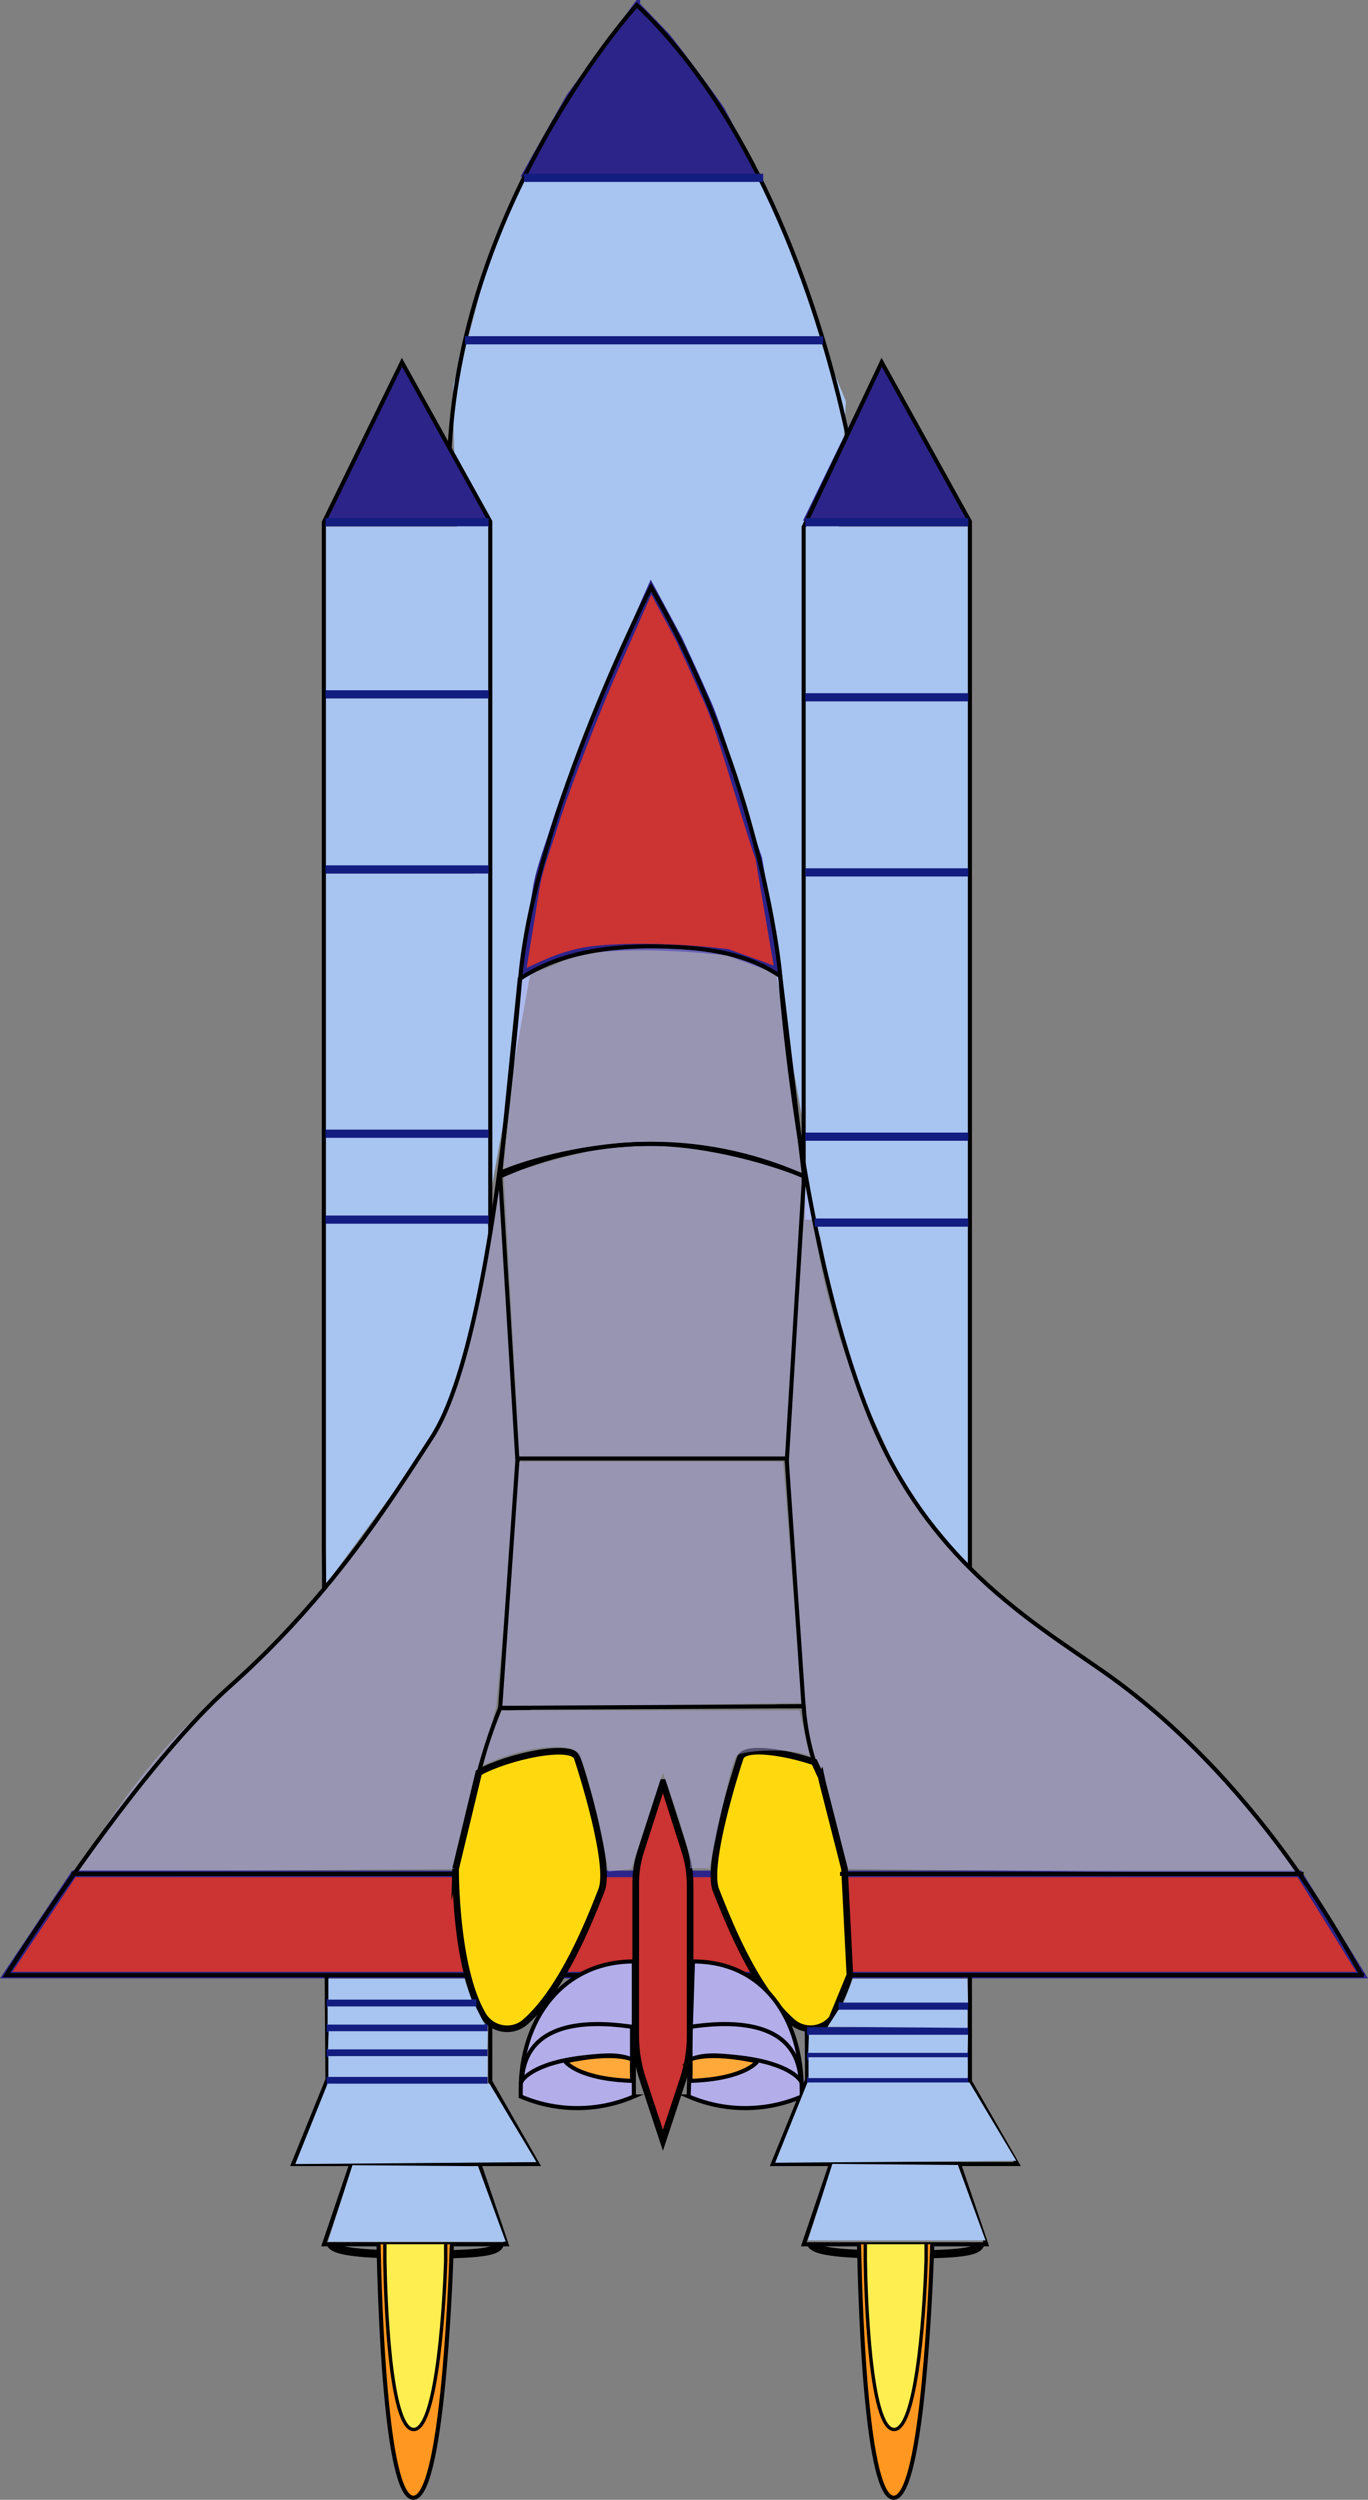 <?xml version="1.0" encoding="UTF-8"?>
<svg id="Layer_2" data-name="Layer 2" xmlns="http://www.w3.org/2000/svg" viewBox="0 0 190.55 348.07">
  <rect x="0" y="0" width="190.55" height="348.07" fill="#808080" stroke="none"/>
  <defs>
    <style>
      .cls-1 {
        fill: #2d248a;
      }

      .cls-1, .cls-2 {
        stroke: #2d248a;
      }

      .cls-1, .cls-2, .cls-3, .cls-4, .cls-5, .cls-6, .cls-7, .cls-8, .cls-9, .cls-10, .cls-11 {
        stroke-miterlimit: 10;
      }

      .cls-1, .cls-2, .cls-7, .cls-11 {
        stroke-width: .92px;
      }

      .cls-2, .cls-11 {
        fill: #c33;
      }

      .cls-3, .cls-4, .cls-5, .cls-6, .cls-7, .cls-8, .cls-9, .cls-11 {
        stroke: #000;
      }

      .cls-3, .cls-8, .cls-10 {
        fill: none;
      }

      .cls-3, .cls-10 {
        stroke-width: 1.14px;
      }

      .cls-4, .cls-5, .cls-8, .cls-9 {
        stroke-width: .57px;
      }

      .cls-4, .cls-12 {
        fill: #b3aeea;
      }

      .cls-5 {
        fill: #ff9720;
      }

      .cls-6 {
        fill: #ffee50;
        stroke-width: .47px;
      }

      .cls-7 {
        fill: #ffd90d;
      }

      .cls-9 {
        fill: #ffa93a;
      }

      .cls-12 {
        opacity: .46;
      }

      .cls-12, .cls-13 {
        stroke-width: 0px;
      }

      .cls-10 {
        stroke: #131d80;
      }

      .cls-13 {
        fill: #a8c4f0;
      }
    </style>
  </defs>
  <g id="tracés">
    <g>
      <path class="cls-13" d="M112.14,157.86l-7.98-44.12-13.48-31.99-12.51,29.97-9.88,54.71s-6.1-111.41-5.06-113.09l1.55-5.4h49.75l3.3,7.94-5.68,101.99Z"/>
      <path class="cls-1" d="M88.71.71l-9.43,12.82-5.99,10.6h31.89l-4.62-8.73c-.59-1.01-7.01-9.64-7.81-10.5l-4.04-4.19Z"/>
      <path class="cls-12" d="M69.61,164.85c-1.16-.12-.05,24.64-20.04,50.77-6.13,8.02-16.49,18.22-21.94,23.14-9.93,8.95-16.7,21.85-16.7,21.85l52.53-.38,5.66-22.64,3.25-34.67-2.75-38.06Z"/>
      <path class="cls-2" d="M90.68,81.75l-5.38,12.17c-1.82,4.2-6.23,15.18-8.12,21.26-.83,2.67-1.86,5.26-2.41,8l-2,12.35,3.17-1.43c2.31-1.04,4.76-1.74,7.29-1.97,8.66-.8,18.29.5,18.17.49l6.94,2.52-2.64-15.59c-1.65-4.6-5.23-17.49-7.02-21.55-2.48-5.6-3.59-7.88-4.09-9l-3.91-7.25Z"/>
      <rect class="cls-13" x="112.14" y="158.69" width="22.74" height="11.13"/>
      <rect class="cls-13" x="45.33" y="158.23" width="22.74" height="11.13"/>
      <path class="cls-13" d="M57.86,203.66l-12.48,16.97-.26-50.41h22.74l.44,1.44c-.07.45-2.46,11.75-2.56,12.19-1.99,8.46-2.46,10.76-7.87,19.8Z"/>
      <path class="cls-13" d="M126.12,207.44l8.98,10.91v-47.55h-21.52l.68,1.44c.07.45,2.11,10.61,2.21,11.04,1.99,8.46,5.48,14.66,9.64,24.15Z"/>
      <polygon class="cls-2" points="189.73 275.01 .86 275.01 10.29 260.92 181 260.92 189.73 275.01"/>
      <polygon class="cls-1" points="55.98 51.16 45.77 72.11 67.66 72.11 45.77 72.11 67.66 72.11 55.98 51.16"/>
      <polygon class="cls-1" points="122.79 51.09 112.58 72.04 134.47 72.04 112.58 72.04 134.47 72.04 122.79 51.09"/>
      <rect class="cls-13" x="112.14" y="73.34" width="22.74" height="23.23"/>
      <rect class="cls-13" x="112.14" y="97.54" width="22.74" height="23.55"/>
      <rect class="cls-13" x="112.14" y="121.92" width="22.74" height="35.95"/>
      <rect class="cls-13" x="45.33" y="73.34" width="22.74" height="23.23"/>
      <rect class="cls-13" x="45.33" y="97.24" width="22.74" height="23.85"/>
      <rect class="cls-13" x="45.33" y="121.64" width="22.74" height="35.67"/>
      <path class="cls-13" d="M114.34,47.38h-49.21l1.77-6.79c.67-2.59,1.53-5.13,2.57-7.59l3.35-7.93h33.11l5.36,12.36,3.05,9.96Z"/>
      <path class="cls-12" d="M111.94,163.3l-9.7-2.5c-7.51-1.93-15.38-2.01-22.93-.21l-9.18,2.18,2.7-26.74,4.64-1.78c1.43-.7,2.97-1.18,4.54-1.45,8.98-1.5,10.81-1.72,17.47-.49,1.82.34,3.6.85,5.32,1.53l3.87,2.07,3.27,27.38Z"/>
      <path class="cls-12" d="M109.58,203.09l-37.22-.18-2.2-39.19s4.6-1.66,9.86-2.94c8.85-2.16,12.11-1.68,18.78-.45,1.82.34,5.56,1.05,7.28,1.73l5.89,1.63-2.39,39.4Z"/>
      <polygon class="cls-12" points="72.24 203.52 69.91 237.74 111.7 237.12 109.09 203.52 72.24 203.52"/>
      <path class="cls-12" d="M112.33,164.85c1.16-.12.05,24.64,20.04,50.77,6.13,8.02,21.11,16.52,26.73,21.23,13.03,10.93,21.9,24.07,21.9,24.07l-63.99-.71-5.02-21.92-2.42-35.38,2.75-38.06Z"/>
      <g>
        <g>
          <polyline class="cls-8" points="68.29 281.71 68.29 289.82 74.87 301.32 66.78 301.32 48.93 301.32 40.84 301.32 45.61 289.57 45.51 275.01"/>
          <polyline class="cls-8" points="45.15 221.2 45.11 215.7 45.11 72.71 55.99 50.44 62.63 62.41 68.29 72.62 68.29 171.67"/>
          <polyline class="cls-8" points="111.94 164.78 111.94 163.77 111.94 161.96 111.94 73.39 118.03 60.53 122.81 50.44 135.1 72.62 135.1 218.34"/>
          <polyline class="cls-8" points="135.1 275.01 135.1 289.82 141.7 301.32 133.59 301.32 115.75 301.32 107.65 301.32 111.44 292.02 111.44 292.01 111.68 291.42 112.43 289.57 112.38 282.44"/>
          <polygon class="cls-8" points="70.56 312.49 45.14 312.49 48.93 301.32 66.77 301.32 70.56 312.49"/>
          <polygon class="cls-8" points="137.38 312.49 111.96 312.49 115.75 301.32 133.59 301.32 137.38 312.49"/>
          <line class="cls-8" x1="72.09" y1="203.66" x2="72.05" y2="203.66"/>
          <line class="cls-8" x1="109.62" y1="203.66" x2="109.58" y2="203.66"/>
          <path class="cls-8" d="M62.63,62.41C64.45,27.32,88.71.71,88.71.71c18.65,17.72,26.63,47.19,29.32,59.82"/>
          <line class="cls-8" x1="96.12" y1="275.01" x2="95.92" y2="275.01"/>
          <line class="cls-8" x1="88.54" y1="275.01" x2="88.29" y2="275.01"/>
          <path class="cls-8" d="M118.37,275.01h71.35s0,.03-.03,0c-.68-.78-12.81-25.93-35.76-42.09-5.52-3.88-12.39-8.14-18.83-14.58-5.35-5.34-10.39-12.16-14.11-21.49-.64-1.6-1.25-3.26-1.83-4.95-3.27-9.58-5.6-20.37-7.22-29.93-2.51-14.82-3.32-26.73-3.32-26.73,0,0-2.56-27.13-17.94-53.48,0,0-16.25,31.84-18.22,54.46-.96,10.99-2.28,23.9-4.17,35.46-1.52,9.35-3.42,17.83-5.78,23.73-.73,1.84-1.52,3.43-2.35,4.72-4.24,6.56-8.85,13.71-15,21.08-3.74,4.49-8.03,9.05-13.16,13.62-13.56,12.08-31.13,40.19-31.13,40.19h63.89"/>
          <line class="cls-8" x1="80.69" y1="275.01" x2="78.27" y2="275.01"/>
          <line class="cls-8" x1="105.24" y1="275.02" x2="103.99" y2="275.02"/>
          <path class="cls-8" d="M109.58,203.66l.02-.31h0s2.34-38.57,2.34-38.57l.06-.98-.06-.03c-4.06-1.81-11.23-4.39-20.49-4.5-9.97-.12-17.65,2.67-21.78,4.53l2.4,39.54h0s.02.32.02.32"/>
          <path class="cls-8" d="M112,163.8c-3.63-1.6-12.85-4.46-21.16-4.53-8.7-.07-17.49,2.41-21.16,4.03l2.72-27c3.6-2.36,9.09-4.64,19.06-4.53,9.3.11,13.68,1.82,17.22,4.14l3.33,27.88Z"/>
          <path class="cls-8" d="M74.02,237.79c-1.33,0-4.03.14-4.35,0l2.38-34.13.02-.31.02-.27h37.48l.02.27.02.31,2.32,33.92c-2.67,0-.71.02-3.76.02"/>
          <path class="cls-8" d="M111.36,287.12c-.07.08-.15.16-.24.24"/>
          <path class="cls-8" d="M115.87,281.1c1.84-3.17,2.53-5.58,2.53-5.58,0,0-.24-15.5-4.97-30.16h0c-.83-2.58-1.31-5.3-1.49-7.78l-42.27.22s-1.61,3.78-2.98,9c-1.03,3.96-2.22,8.78-3.23,13.41h0"/>
          <path class="cls-7" d="M63.46,260.21s-.11,13.69,3.79,20.34c1.25,2.11,4.1,2.59,5.94.97,5.24-4.63,8.97-14.2,10.6-18.35,1.4-3.56-2.87-16.89-3.39-18.43-.71-2.07-9.64-.2-13.71,2.07l-3.23,13.41Z"/>
          <path class="cls-7" d="M114.38,247.4l-.95-2.06c-4.32-1.46-9.76-2.21-10.31-.61-.52,1.54-4.79,14.87-3.4,18.43,1.29,3.27,3.88,9.91,7.49,14.84.38.51.76,1.02,1.17,1.49.62.73,1.27,1.41,1.95,2.01,1.67,1.47,4.17,1.23,5.54-.41l2.51-6.09-.75-14.8-3.09-12.11-.15-.71Z"/>
          <path class="cls-11" d="M92.33,248.19c-1.01,3.15-2.13,6.63-3.1,9.65-.45,1.41-.68,2.88-.68,4.36v21.24c0,2.06.33,4.11.98,6.07l2.81,8.5,2.81-8.5c.65-1.96.98-4.01.98-6.07v-20.97c0-1.61-.25-3.2-.74-4.73l-3.05-9.55Z"/>
          <g>
            <path class="cls-4" d="M88.29,291.91c-1.55.67-4.32,1.62-7.88,1.62-3.56,0-6.32-.95-7.88-1.62v-.85c0-9.92,5.84-17.95,15.76-17.95v18.8Z"/>
            <path class="cls-8" d="M88.05,286.78c-1.69-.71-3.27-.72-6.84-.31-7.16.82-8.52,3.27-8.52,3.27.47-9.27,11.3-8.11,15.35-7.53v4.56Z"/>
            <path class="cls-9" d="M78.73,287.04s1.71,2.44,9.32,2.7c-.05-2.54,0-2.97,0-2.97,0,0-2.28-1.26-9.32.26Z"/>
          </g>
          <g>
            <path class="cls-4" d="M95.92,291.91c1.55.67,4.32,1.62,7.88,1.62,3.56,0,6.32-.95,7.88-1.62v-.85c0-9.92-5.24-17.95-15.16-17.95l-.6,18.8Z"/>
            <path class="cls-8" d="M96.17,286.78c1.69-.71,3.27-.72,6.84-.31,7.16.82,8.52,3.27,8.52,3.27-.47-9.27-11.3-8.11-15.35-7.53v4.56Z"/>
            <path class="cls-9" d="M105.49,287.04s-1.71,2.44-9.32,2.7c.05-2.54,0-2.97,0-2.97,0,0,2.28-1.26,9.32.26Z"/>
          </g>
          <line class="cls-10" x1="72.98" y1="24.76" x2="106.3" y2="24.76"/>
          <line class="cls-10" x1="45.34" y1="72.71" x2="68.06" y2="72.71"/>
          <line class="cls-10" x1="112.16" y1="72.71" x2="134.88" y2="72.71"/>
          <line class="cls-10" x1="112.16" y1="97.09" x2="134.88" y2="97.09"/>
          <line class="cls-10" x1="112.16" y1="121.47" x2="134.88" y2="121.47"/>
          <line class="cls-10" x1="134.88" y1="170.23" x2="113.47" y2="170.23"/>
          <line class="cls-10" x1="134.85" y1="289.75" x2="112.43" y2="289.75"/>
          <path class="cls-3" d="M113,312.49c.35.5,1.33,1.12,6.69,1.34"/>
          <path class="cls-3" d="M129.81,313.87c4.9-.14,6.43-.54,6.72-1.37"/>
          <path class="cls-3" d="M46.09,312.49c.35.5,1.33,1.11,6.63,1.34"/>
          <path class="cls-3" d="M62.96,313.87c4.85-.14,6.36-.54,6.65-1.37"/>
          <line class="cls-10" x1="134.85" y1="286.29" x2="112.43" y2="286.29"/>
          <line class="cls-10" x1="134.85" y1="282.83" x2="112.43" y2="282.83"/>
          <line class="cls-10" x1="134.85" y1="279.37" x2="116.8" y2="279.37"/>
          <line class="cls-10" x1="67.91" y1="285.85" x2="45.49" y2="285.85"/>
          <line class="cls-10" x1="67.91" y1="282.39" x2="45.49" y2="282.39"/>
          <polyline class="cls-10" points="45.49 278.94 45.53 278.94 66.37 278.94"/>
          <line class="cls-10" x1="67.91" y1="289.75" x2="45.49" y2="289.75"/>
          <polyline class="cls-8" points="9.95 260.92 10.29 260.92 63.42 260.92"/>
          <polyline class="cls-8" points="117.01 260.92 181 260.92 181.58 260.92"/>
          <line class="cls-10" x1="112.16" y1="158.27" x2="134.88" y2="158.27"/>
          <line class="cls-10" x1="45.34" y1="96.68" x2="68.06" y2="96.68"/>
          <line class="cls-10" x1="45.34" y1="121.06" x2="68.06" y2="121.06"/>
          <line class="cls-10" x1="45.34" y1="169.82" x2="68.06" y2="169.82"/>
          <line class="cls-10" x1="45.34" y1="157.86" x2="68.06" y2="157.86"/>
          <line class="cls-10" x1="64.77" y1="47.38" x2="114.65" y2="47.38"/>
        </g>
        <path class="cls-5" d="M52.73,312.49c.15,7.49.93,35.29,4.85,35.29s5.11-27.8,5.36-35.29"/>
        <path class="cls-6" d="M53.61,312.49v2.28c.07,4.47.61,23.51,4.01,23.51s4.32-19,4.46-23.5v-2.29"/>
        <path class="cls-5" d="M129.86,312.49c-.01.4-.03.86-.05,1.37-.34,9.02-1.61,33.92-5.32,33.92s-4.61-24.97-4.8-33.95c-.02-.49-.03-.95-.03-1.34"/>
        <path class="cls-6" d="M120.53,312.49v2.28c.07,4.47.61,23.51,4.01,23.51s4.32-19,4.46-23.5v-2.29"/>
      </g>
      <path class="cls-12" d="M69.91,238.15s-2.1,4.77-2.54,7.61c2.91-1.42,8.5-3.13,12.15-2.31,1.33.3,1.9,2.72,2.7,5.59,1.4,5.02,2.52,11.56,2.52,11.56l3.21-.37,4.38-13.35s4.13,10.89,3.79,13.27c2.34-.07,2.72.07,2.72.07,0,0,2.91-15.01,3.8-15.77s7.83-1.16,10.14.11c-.75-3.58-1.42-6.41-1.42-6.41h-41.45Z"/>
      <polygon class="cls-13" points="65.66 278.42 45.74 278.42 45.74 275.51 64.69 275.51 65.66 278.42"/>
      <polygon class="cls-13" points="67.52 281.9 45.63 281.9 45.63 279.37 66.24 279.37 67.52 281.9"/>
      <polygon class="cls-13" points="67.87 285.35 45.69 285.35 45.78 282.82 67.95 282.82 67.87 285.35"/>
      <rect class="cls-13" x="45.74" y="286.29" width="22.17" height="2.9"/>
      <polygon class="cls-13" points="74.72 301.05 41.13 301.32 45.63 290.13 68.19 290.13 74.72 301.05"/>
      <polygon class="cls-13" points="70.44 312.12 45.69 312.12 49.09 301.48 66.59 301.62 70.44 312.12"/>
      <polygon class="cls-13" points="117.51 278.84 134.85 278.84 134.73 275.52 118.8 275.52 117.51 278.84"/>
      <polygon class="cls-13" points="115.28 282.2 134.76 282.36 134.76 279.83 116.8 279.83 115.28 282.2"/>
      <polygon class="cls-13" points="134.76 285.84 112.58 285.84 112.67 283.32 134.84 283.32 134.76 285.84"/>
      <rect class="cls-13" x="112.62" y="286.45" width="22.17" height="2.9"/>
      <polygon class="cls-13" points="141.56 300.87 107.97 301.14 112.47 289.96 135.04 289.96 141.56 300.87"/>
      <polygon class="cls-13" points="137.28 311.95 112.54 311.95 115.94 301.3 133.43 301.45 137.28 311.95"/>
    </g>
  </g>
</svg>